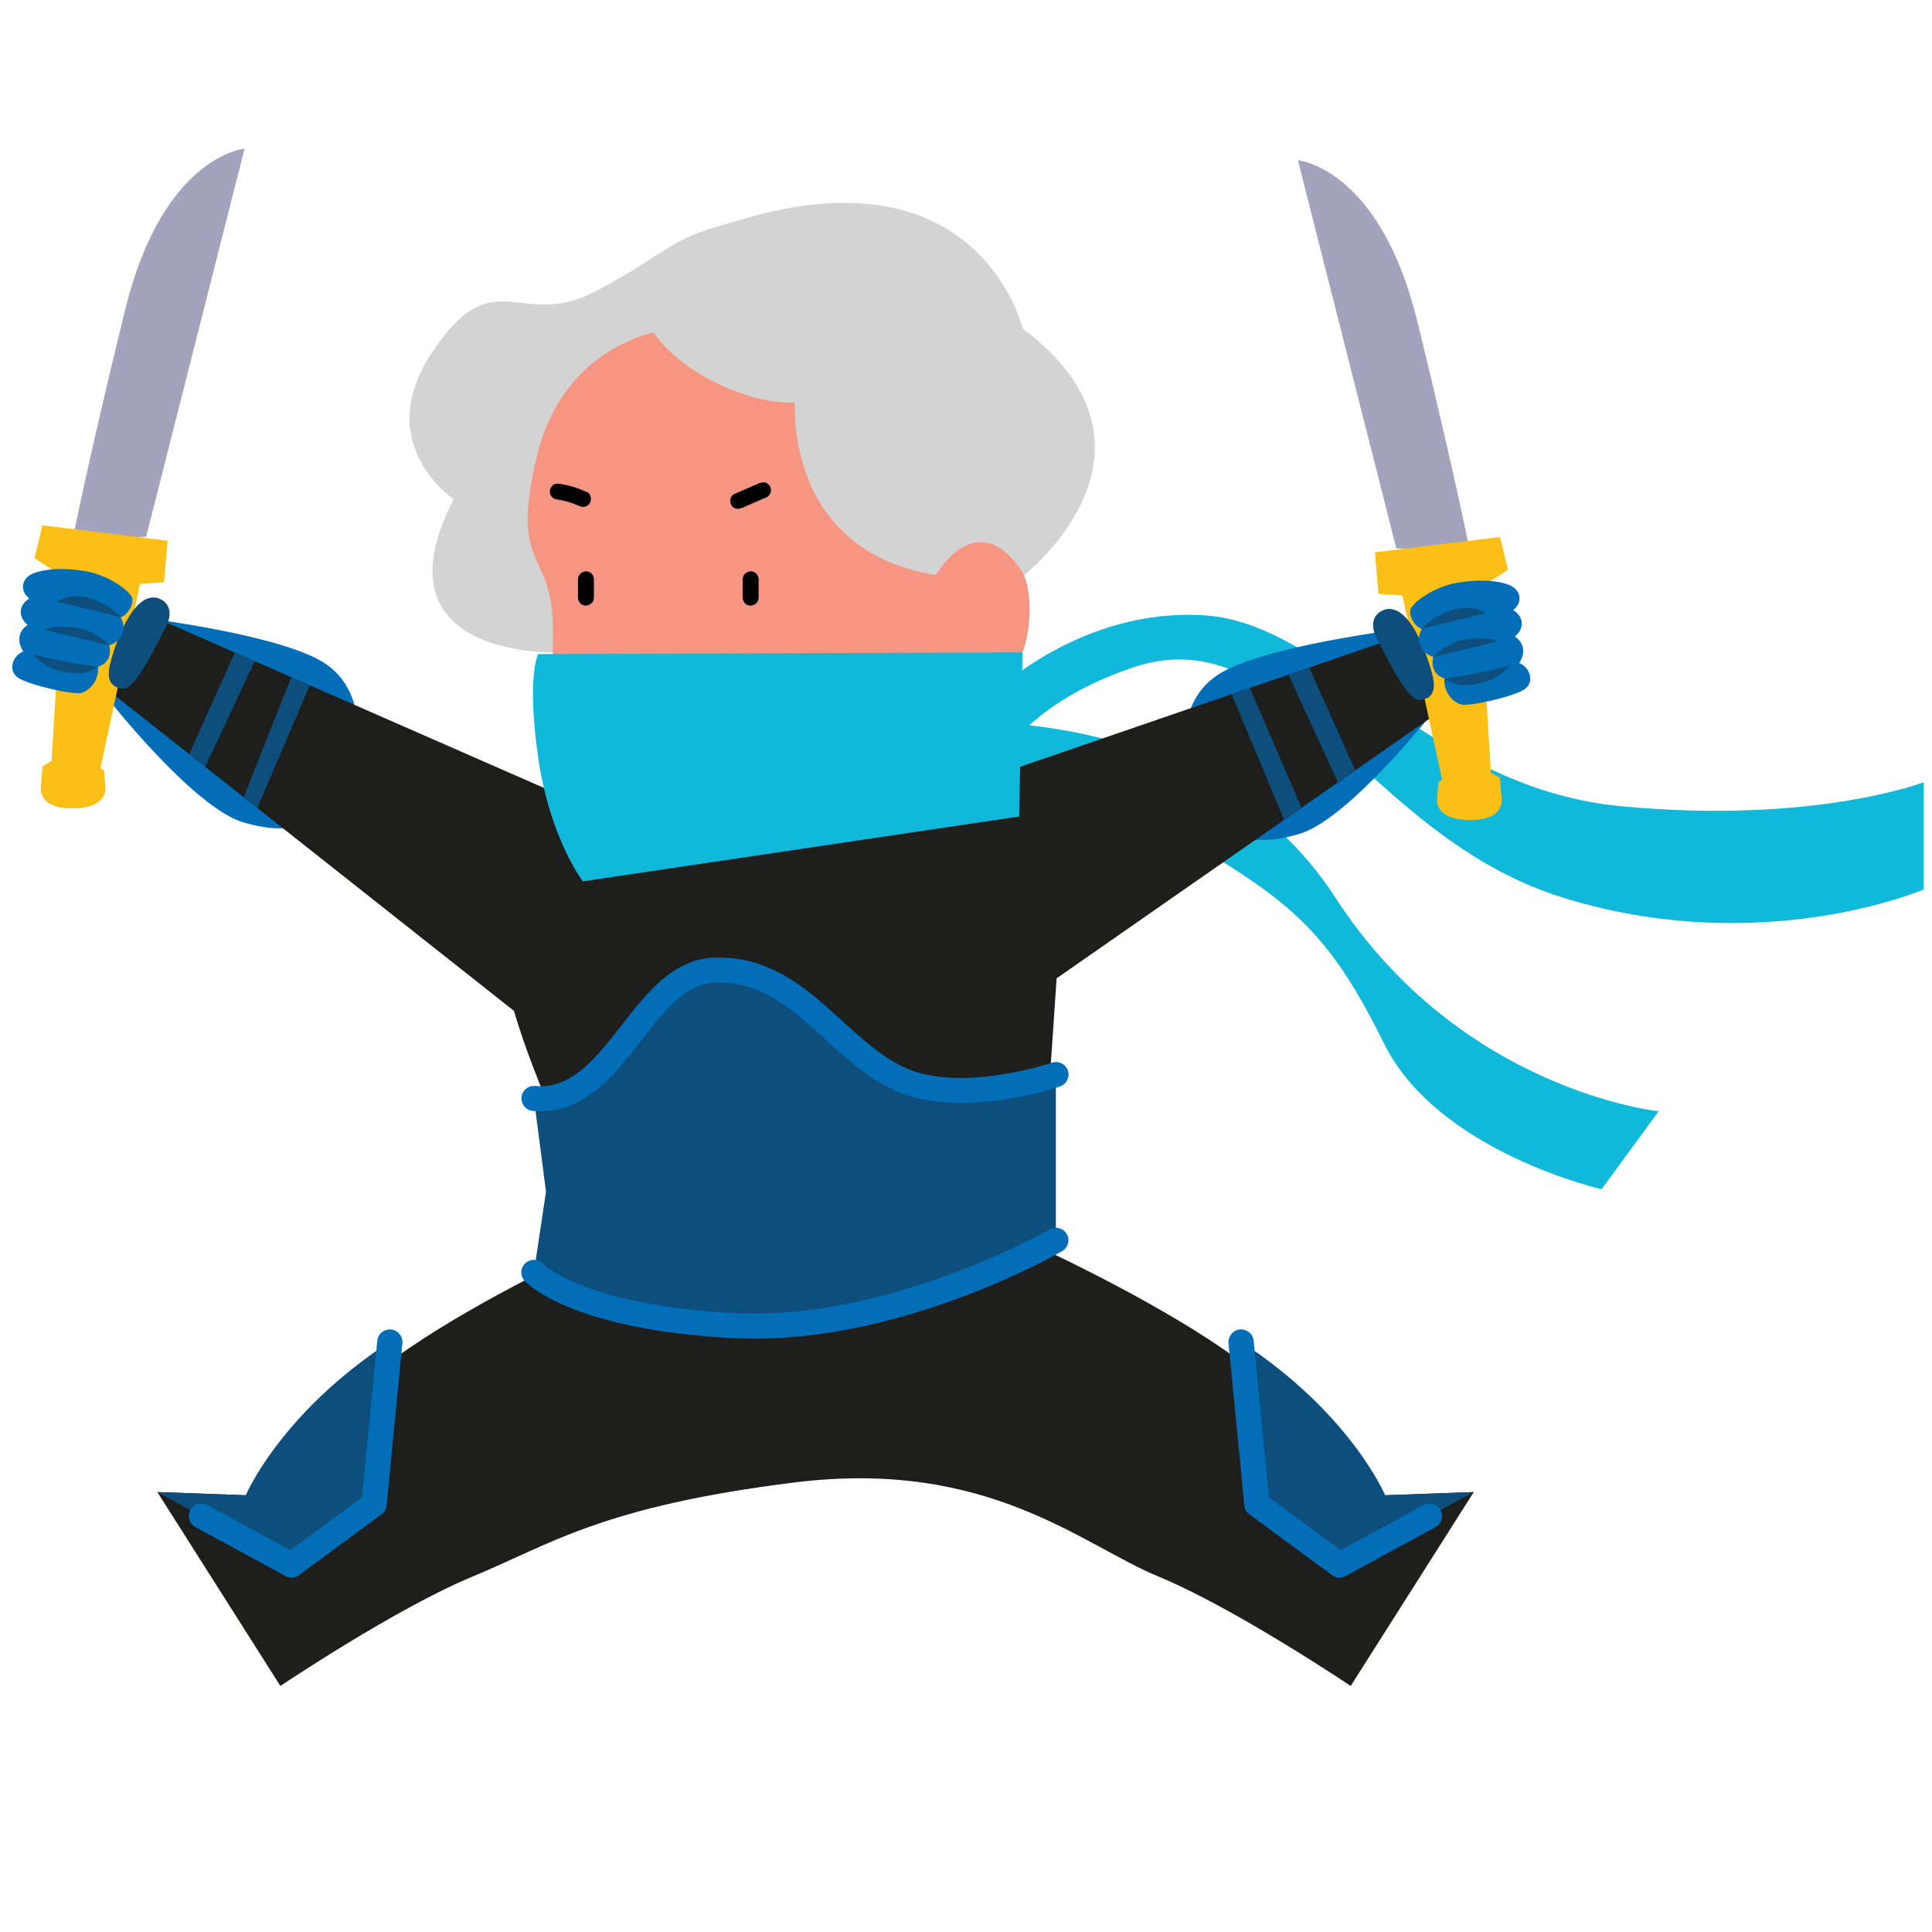 <svg width="191" height="191" viewBox="0 0 191 191" fill="none" xmlns="http://www.w3.org/2000/svg">
<g clip-path="url(#clip0_3091_9038)">
<path d="M94.428 71.452C94.428 71.452 119.594 69.562 132.004 88.719C144.413 107.875 163.98 109.856 163.98 109.856L158.336 117.567C158.336 117.567 142.143 113.893 136.831 103.173C131.519 92.453 127.888 89.187 117.082 82.943C106.277 76.698 94.428 79.889 94.428 79.889V71.452Z" fill="#10B8D9"/>
<path d="M98.242 68.534C98.242 68.534 106.868 60.021 119.126 60.838C131.369 61.654 141.205 77.893 160.273 79.707C179.341 81.507 190.177 77.334 190.177 77.334V87.933C190.177 87.933 174.12 94.858 154.447 88.719C134.774 82.595 127.373 60.777 111.983 65.994C100.663 69.819 98.227 76.305 98.227 76.305V68.549L98.242 68.534Z" fill="#10B8D9"/>
<path d="M141.766 70.288C141.766 70.288 133.306 81.053 128.403 82.459C123.5 83.865 121.094 82.686 118.824 79.435C116.554 76.185 116.009 69.698 120.291 66.78C124.574 63.862 138.754 62.169 138.754 62.169L141.766 70.288Z" fill="#036EB8"/>
<path d="M10.725 69.138C10.725 69.138 19.184 79.904 24.087 81.31C28.991 82.716 31.397 81.537 33.667 78.286C35.937 75.035 36.481 68.549 32.199 65.631C27.916 62.712 13.736 61.019 13.736 61.019L10.725 69.138Z" fill="#036EB8"/>
<path d="M140.553 62.168L92.218 78.77L56.155 78.936L11.33 59.295L8.5 66.493L50.813 99.938C52.901 107.18 57.819 117.31 57.819 117.31L54.914 125.218L102.69 122.708L104.46 96.717L142.581 70.167L140.584 62.168H140.553Z" fill="#1E1F1C"/>
<path d="M138.041 54.215L128.311 15.841C128.311 15.841 136.392 16.536 140.13 31.807C143.868 47.078 145.336 54.608 145.336 54.608L138.026 54.215H138.041Z" fill="#A3A3BD"/>
<path d="M136.27 58.66L135.922 54.608L148.301 53.081L149.073 56.332L146.288 58.161L147.393 76.381L148.286 76.895L148.437 78.8C148.437 78.8 148.952 81.068 145.365 81.068C141.778 81.068 142.066 79.027 142.066 79.027L142.217 77.288L142.565 77.106L138.646 58.872L136.3 58.706L136.27 58.66Z" fill="#FCBF16"/>
<path d="M136.802 60.309C135.879 60.626 135.364 61.639 136.075 63.03C136.787 64.421 139.102 69.305 140.313 69.214C141.538 69.124 142.008 68.337 141.629 66.795C141.251 65.268 139.45 59.401 136.787 60.294L136.802 60.309Z" fill="#0E4E7C"/>
<path d="M149.212 57.829C148.122 57.42 146.473 57.224 144.112 57.602C141.736 57.98 139.617 59.613 139.436 60.248C139.254 60.883 139.844 61.941 140.555 62.168C139.905 63.317 140.465 64.572 141.69 64.95C141.433 66.069 141.948 66.81 142.795 67.067C142.689 68.413 143.643 69.456 144.475 69.652C145.307 69.849 149.605 68.881 150.695 68.156C151.784 67.43 151.224 65.963 150.195 65.555C150.967 64.33 150.468 63.363 149.756 62.939C150.861 62.017 150.513 60.838 149.59 60.324C150.649 59.477 150.286 58.237 149.181 57.829H149.212Z" fill="#036EB8"/>
<path d="M140.554 62.168L146.865 60.626C146.865 60.626 145.745 59.704 143.702 60.263C141.674 60.823 140.539 62.168 140.539 62.168H140.554Z" fill="#0E4E7C"/>
<path d="M141.689 64.95L148.106 63.408C148.106 63.408 147.243 62.924 145.094 63.196C142.946 63.468 141.689 64.95 141.689 64.95Z" fill="#0E4E7C"/>
<path d="M142.81 67.067C142.81 67.067 146.609 66.598 149.181 65.812C148.122 67.218 146.654 67.566 144.959 67.732C143.854 67.838 142.795 67.067 142.795 67.067H142.81Z" fill="#0E4E7C"/>
<path d="M127.373 66.689L132.261 77.334L133.971 76.139L129.431 65.994L127.373 66.689Z" fill="#0E4E7C"/>
<path d="M123.559 68.004L128.659 79.843L126.949 81.038L121.758 68.624L123.559 68.004Z" fill="#0E4E7C"/>
<path d="M136.922 147.822C136.922 147.822 129.037 139.28 122.137 134.23C115.236 129.18 104.249 124.024 104.249 124.024L102.872 123.842L56.988 124.024C56.988 124.024 45.986 129.195 39.1 134.23C32.215 139.265 24.315 147.822 24.315 147.822L15.553 147.505L27.72 166.677C27.72 166.677 39.161 158.981 46.742 155.851C54.324 152.721 59.5 148.911 78.598 146.552C97.681 144.194 106.928 152.721 114.509 155.851C122.091 158.981 133.532 166.677 133.532 166.677L145.699 147.505L136.937 147.822H136.922Z" fill="#1E1F1C"/>
<path d="M55.839 64.497C55.839 64.497 36.498 65.616 44.852 49.347C44.852 49.347 36.634 43.919 42.763 34.756C48.892 25.593 51.389 32.76 58.911 28.784C66.432 24.792 65.872 23.658 72.409 21.98C78.947 20.301 75.739 37.961 75.739 37.961L55.839 64.512V64.497Z" fill="#D3D3D3"/>
<path d="M65.25 32.745C65.25 32.745 55.595 34.045 53.007 45.355C50.404 56.664 54.672 54.064 54.672 62.41C54.672 70.756 53.189 79.087 68.398 82.807C83.607 86.526 93.262 73.916 93.625 68.897C93.625 68.897 101.419 70.015 101.782 60.747C102.145 51.478 93.247 52.401 90.659 55.742C90.659 55.742 85.453 29.419 65.235 32.76L65.25 32.745Z" fill="#F69582"/>
<path d="M14.449 53.066L24.179 14.692C24.179 14.692 16.098 15.387 12.36 30.659C8.622 45.929 7.154 53.459 7.154 53.459L14.464 53.066H14.449Z" fill="#A3A3BD"/>
<path d="M16.219 57.511L16.567 53.459L4.188 51.932L3.416 55.183L6.201 57.012L5.096 75.232L4.203 75.746L4.052 77.651C4.052 77.651 3.537 79.919 7.124 79.919C10.71 79.919 10.423 77.878 10.423 77.878L10.271 76.139L9.923 75.958L13.843 57.723L16.189 57.557L16.219 57.511Z" fill="#FCBF16"/>
<path d="M15.705 59.175C16.628 59.492 17.143 60.505 16.432 61.896C15.72 63.287 13.405 68.171 12.194 68.08C10.969 67.99 10.499 67.203 10.878 65.661C11.256 64.134 13.057 58.268 15.72 59.16L15.705 59.175Z" fill="#0E4E7C"/>
<path d="M3.281 56.68C4.37 56.272 6.02 56.075 8.38 56.453C10.756 56.831 12.875 58.464 13.057 59.099C13.238 59.734 12.648 60.792 11.937 61.019C12.588 62.168 12.028 63.423 10.802 63.801C11.059 64.92 10.544 65.661 9.697 65.918C9.803 67.264 8.85 68.307 8.017 68.504C7.185 68.7 2.887 67.732 1.797 67.007C0.708 66.281 1.268 64.814 2.297 64.406C1.525 63.181 2.024 62.214 2.736 61.79C1.631 60.868 1.979 59.689 2.902 59.175C1.843 58.328 2.206 57.088 3.311 56.68H3.281Z" fill="#036EB8"/>
<path d="M11.938 61.019L5.627 59.477C5.627 59.477 6.747 58.555 8.79 59.114C10.818 59.674 11.953 61.019 11.953 61.019H11.938Z" fill="#0E4E7C"/>
<path d="M10.801 63.801L4.385 62.259C4.385 62.259 5.247 61.775 7.396 62.047C9.545 62.32 10.801 63.801 10.801 63.801Z" fill="#0E4E7C"/>
<path d="M9.682 65.918C9.682 65.918 5.883 65.449 3.311 64.663C4.37 66.069 5.838 66.417 7.533 66.583C8.637 66.689 9.697 65.918 9.697 65.918H9.682Z" fill="#0E4E7C"/>
<path d="M53.205 64.663C53.205 64.663 52.04 66.825 53.205 74.884C54.371 82.943 57.624 87.131 57.624 87.131L100.754 80.72L101.087 64.497L53.205 64.663Z" fill="#10B8D9"/>
<path d="M101.086 32.458C101.086 32.458 96.698 13.618 71.183 22.373C53.81 28.33 69.7 40.169 78.598 39.791C78.598 39.791 77.478 54.442 92.521 56.846C92.521 56.846 96.698 49.528 101.253 56.846C101.253 56.846 117.067 44.508 101.086 32.458Z" fill="#D3D3D3"/>
<path d="M57.928 56.483C57.504 56.498 57.141 56.831 57.141 57.27V59.084C57.141 59.281 57.231 59.492 57.368 59.643C57.504 59.795 57.731 59.885 57.928 59.87C58.351 59.855 58.715 59.523 58.715 59.084V57.27C58.715 57.073 58.624 56.861 58.487 56.71C58.351 56.574 58.124 56.468 57.928 56.483Z" fill="black"/>
<path d="M74.211 56.483C73.787 56.498 73.424 56.831 73.424 57.27V59.084C73.424 59.281 73.515 59.492 73.651 59.643C73.787 59.795 74.014 59.885 74.211 59.87C74.635 59.855 74.998 59.523 74.998 59.084V57.27C74.998 57.073 74.907 56.861 74.771 56.71C74.635 56.574 74.407 56.468 74.211 56.483Z" fill="black"/>
<path d="M57.246 50.012C57.442 50.103 57.639 50.148 57.851 50.088C58.033 50.042 58.229 49.891 58.32 49.725C58.502 49.377 58.441 48.833 58.033 48.651C57.17 48.258 56.277 47.971 55.354 47.835C55.142 47.804 54.945 47.804 54.749 47.91C54.582 48.001 54.431 48.198 54.386 48.379C54.34 48.576 54.355 48.803 54.461 48.984C54.567 49.15 54.733 49.316 54.93 49.347C55.672 49.453 56.383 49.649 57.064 49.936C57.125 49.967 57.17 49.982 57.23 50.012H57.246Z" fill="black"/>
<path d="M76.116 48.062C76.01 47.895 75.844 47.744 75.647 47.699C75.435 47.653 75.253 47.699 75.042 47.774C74.224 48.137 73.407 48.485 72.575 48.848C72.408 48.923 72.257 49.15 72.212 49.317C72.166 49.498 72.181 49.755 72.287 49.921C72.393 50.088 72.56 50.239 72.756 50.284C72.968 50.33 73.15 50.284 73.362 50.209C74.179 49.846 74.996 49.498 75.829 49.135C75.995 49.06 76.146 48.833 76.192 48.666C76.237 48.485 76.222 48.228 76.116 48.062Z" fill="black"/>
<path d="M38.54 132.657L36.981 148.699L28.794 154.717L15.537 147.505L24.299 147.822C24.299 147.822 27.689 139.748 38.525 132.657H38.54Z" fill="#0E4E7C"/>
<path d="M52.781 108.586L53.977 117.809L52.781 125.793C52.781 125.793 56.807 130.253 72.606 131.054C88.405 131.856 104.386 122.617 104.386 122.617V106.228C104.386 106.228 95.245 109.342 89.207 106.787C82.669 104.02 78.901 95.583 70.593 95.916C63.299 96.203 60.908 109.342 52.781 108.601V108.586Z" fill="#0E4E7C"/>
<path d="M74.604 132.34C73.923 132.34 73.227 132.324 72.546 132.294C56.413 131.478 52.04 126.821 51.858 126.624C51.404 126.11 51.434 125.324 51.949 124.87C52.449 124.417 53.235 124.447 53.689 124.946C53.78 125.037 57.897 129.059 72.667 129.815C87.906 130.586 103.599 121.635 103.766 121.544C104.356 121.196 105.112 121.408 105.46 121.998C105.809 122.587 105.597 123.343 105.006 123.691C104.371 124.054 89.858 132.34 74.604 132.34Z" fill="#036EB8"/>
<path d="M53.463 109.856C53.205 109.856 52.948 109.856 52.676 109.826C51.995 109.765 51.495 109.161 51.556 108.48C51.616 107.8 52.222 107.301 52.903 107.361C56.504 107.694 58.895 104.625 61.438 101.374C63.935 98.153 66.538 94.842 70.563 94.676C76.147 94.464 79.779 97.745 83.275 100.935C85.379 102.856 87.376 104.655 89.707 105.653C95.231 107.996 103.917 105.093 103.993 105.063C104.643 104.836 105.355 105.184 105.567 105.834C105.794 106.484 105.445 107.18 104.795 107.407C104.401 107.543 95.14 110.642 88.738 107.921C85.999 106.772 83.76 104.73 81.595 102.75C78.327 99.771 75.239 96.959 70.654 97.14C67.779 97.246 65.645 99.983 63.39 102.886C60.833 106.167 57.957 109.856 53.463 109.856Z" fill="#036EB8"/>
<path d="M28.794 155.957C28.598 155.957 28.386 155.911 28.204 155.805L19.321 150.967C18.716 150.634 18.489 149.878 18.822 149.289C19.154 148.684 19.896 148.472 20.501 148.79L28.689 153.25L35.786 148.034L37.299 132.551C37.36 131.871 37.98 131.372 38.661 131.432C39.342 131.493 39.842 132.113 39.781 132.793L38.222 148.835C38.192 149.183 38.011 149.5 37.723 149.712L29.536 155.73C29.324 155.896 29.067 155.972 28.794 155.972V155.957Z" fill="#036EB8"/>
<path d="M122.697 132.657L124.256 148.699L132.443 154.717L145.7 147.505L136.938 147.822C136.938 147.822 133.548 139.748 122.712 132.657H122.697Z" fill="#0E4E7C"/>
<path d="M132.443 155.957C132.64 155.957 132.852 155.911 133.033 155.805L141.916 150.967C142.522 150.634 142.749 149.878 142.416 149.289C142.083 148.684 141.341 148.472 140.736 148.79L132.549 153.25L125.451 148.034L123.938 132.551C123.877 131.871 123.257 131.372 122.576 131.432C121.895 131.493 121.396 132.113 121.456 132.793L123.015 148.835C123.045 149.183 123.227 149.5 123.514 149.712L131.701 155.73C131.913 155.896 132.171 155.972 132.443 155.972V155.957Z" fill="#036EB8"/>
<path d="M25.178 65.358L20.29 75.821L18.701 74.566L23.211 64.512L25.178 65.358Z" fill="#0E4E7C"/>
<path d="M28.794 66.946L24.088 78.831L25.435 79.889L30.625 67.748L28.794 66.946Z" fill="#0E4E7C"/>
</g>
<defs>
<clipPath id="clip0_3091_9038">
<rect width="189" height="152" fill="white" transform="translate(1.191 14.692)"/>
</clipPath>
</defs>
</svg>
